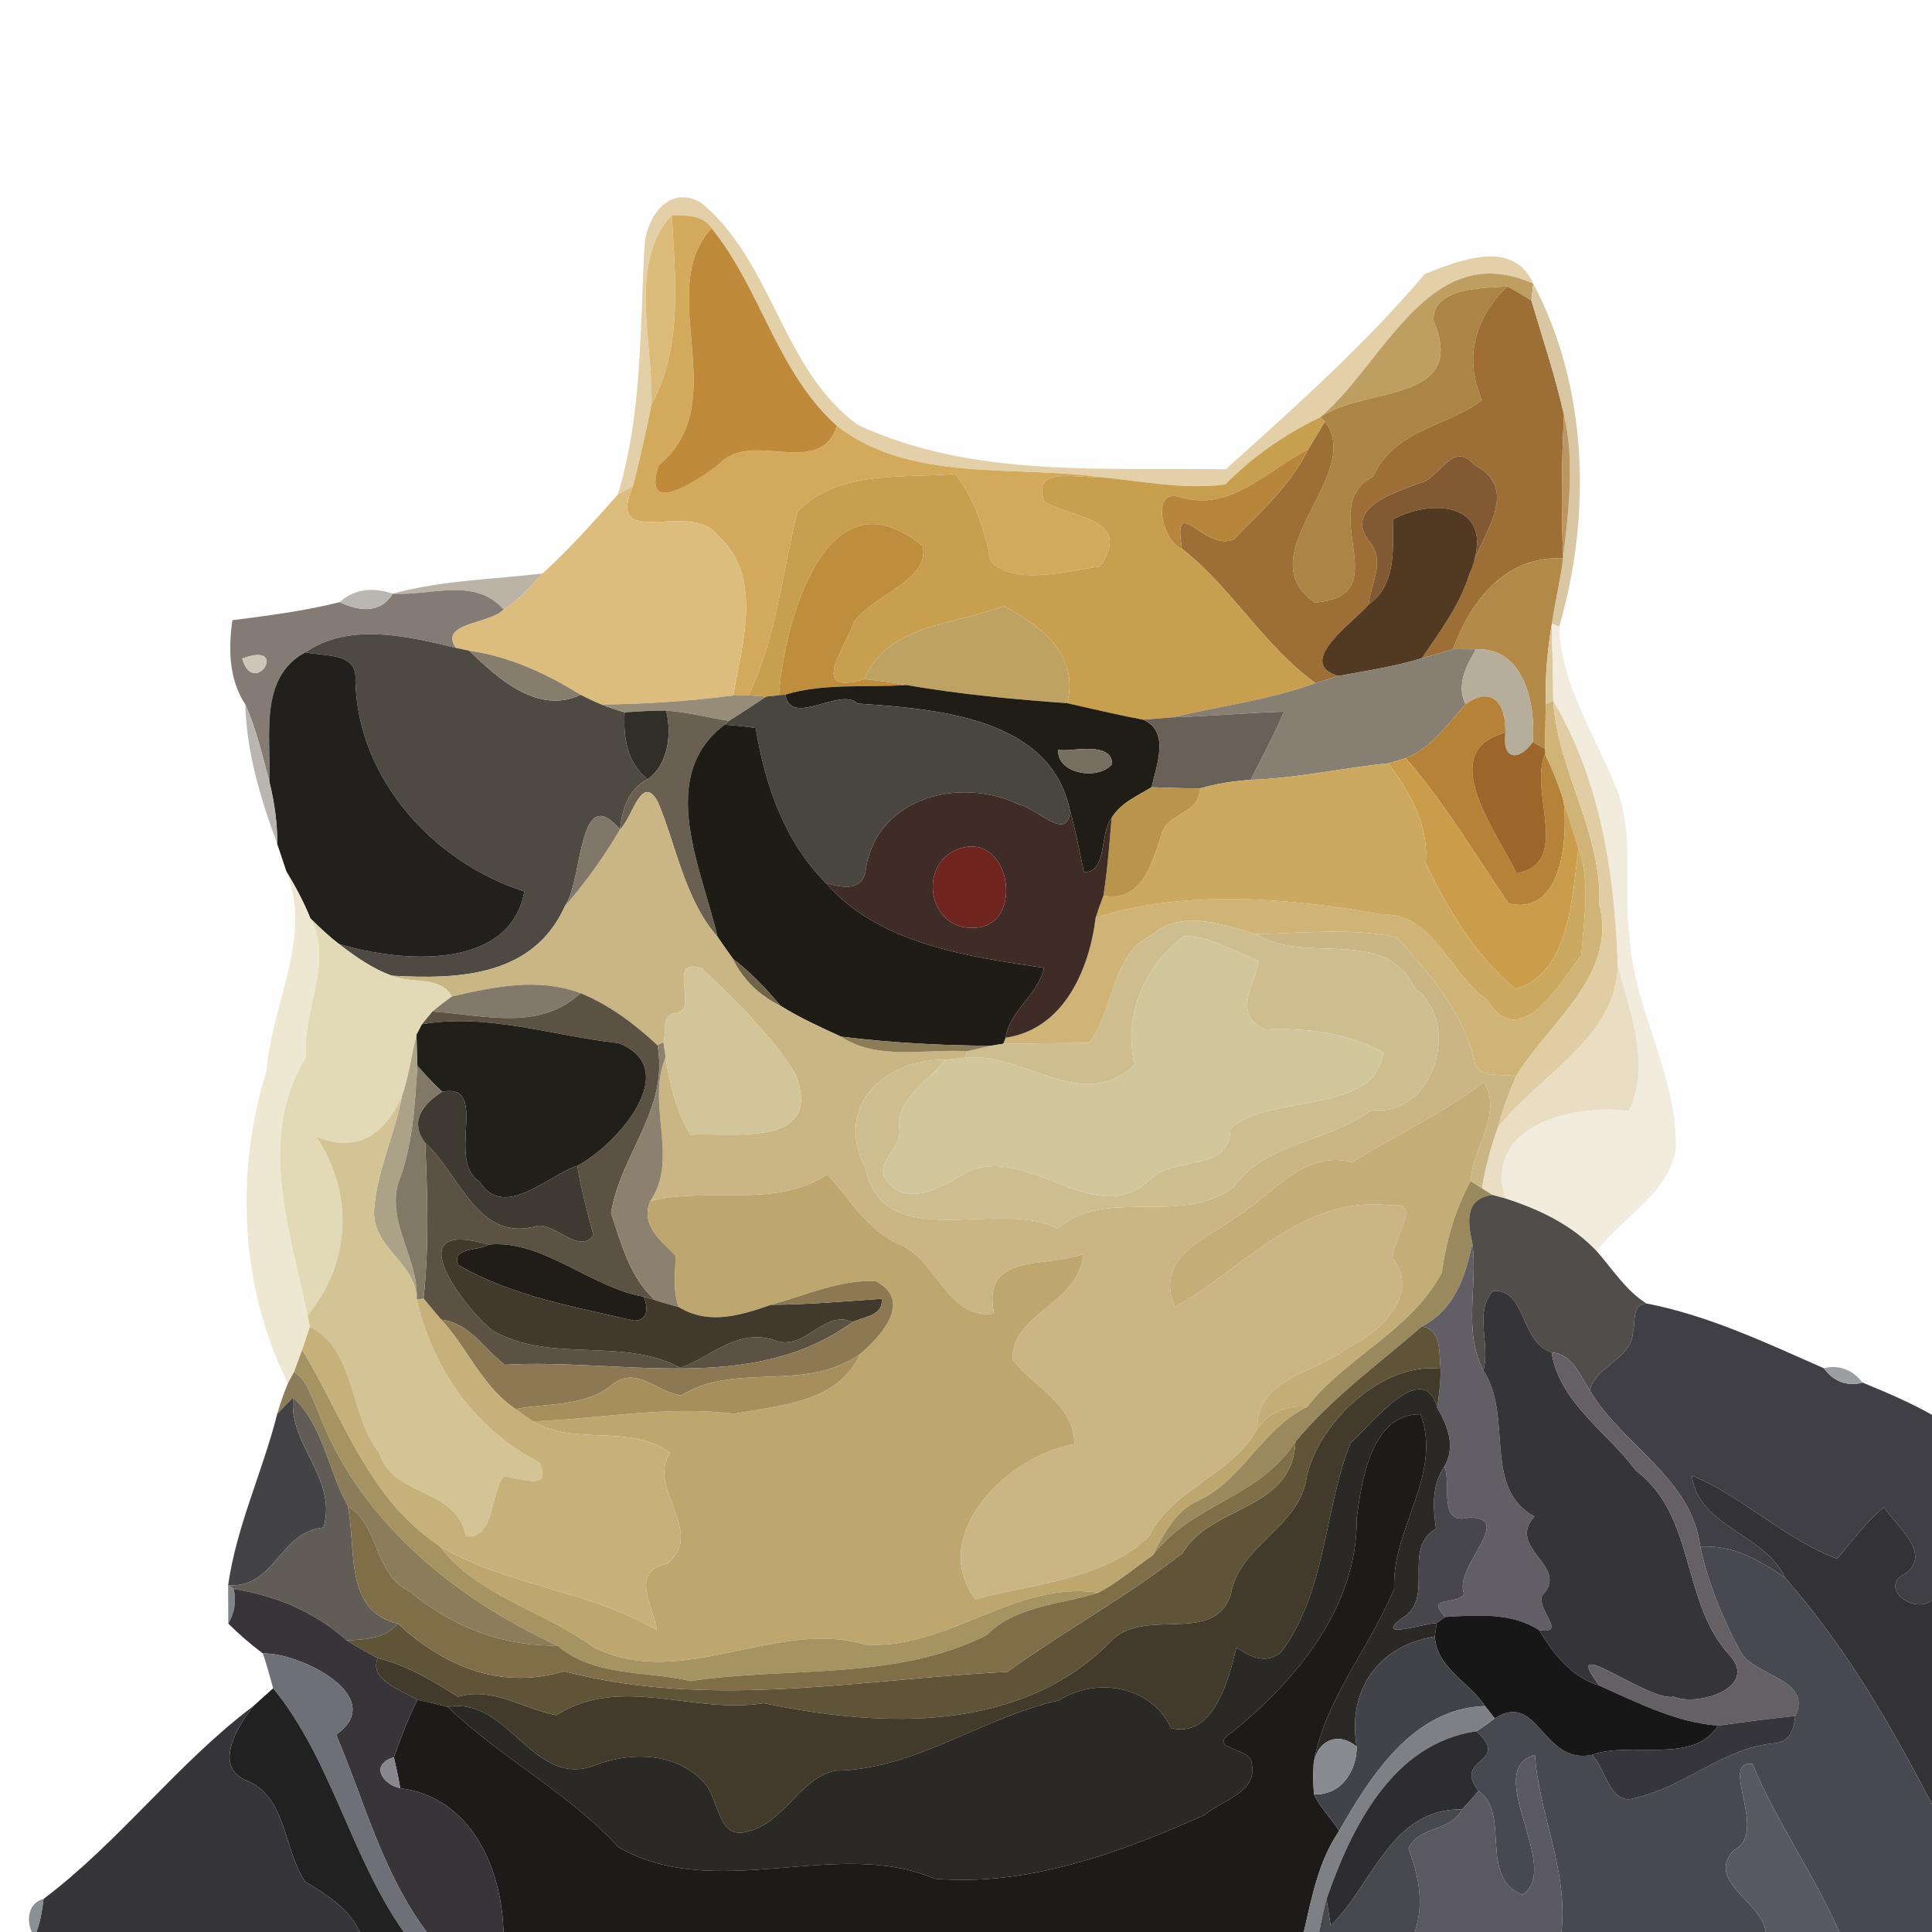 <?xml version="1.0" encoding="UTF-8" ?>
<!DOCTYPE svg PUBLIC "-//W3C//DTD SVG 1.1//EN" "http://www.w3.org/Graphics/SVG/1.1/DTD/svg11.dtd">
<svg width="250pt" height="250pt" viewBox="0 0 250 250" version="1.1" xmlns="http://www.w3.org/2000/svg">
<g id="#fefefeff">
<path fill="#fefefe" opacity="1.00" d=" M 0.00 0.00 L 250.00 0.00 L 250.00 183.08 C 247.11 181.45 244.06 180.16 241.00 178.90 C 239.82 177.33 237.95 176.52 236.02 177.06 C 228.56 173.77 221.07 170.22 213.03 168.66 C 210.36 166.97 208.67 164.23 206.62 161.91 C 209.90 157.49 215.58 154.75 216.82 148.92 C 217.19 139.13 211.35 130.66 210.85 121.01 C 210.03 114.93 211.47 108.56 209.40 102.62 C 206.69 95.52 202.01 88.93 201.76 81.10 C 205.95 66.76 205.51 50.05 198.40 36.70 C 195.83 30.81 188.78 33.72 184.38 35.44 C 176.57 44.65 167.56 52.68 158.61 60.72 C 142.73 60.46 125.81 61.88 111.02 54.99 C 101.14 47.86 100.05 33.84 90.66 26.18 C 86.45 23.92 83.81 28.09 83.43 31.41 C 82.78 42.27 83.16 53.45 79.95 63.98 C 76.84 67.52 73.68 71.03 70.21 74.21 C 63.75 74.98 57.14 75.09 50.83 76.82 C 48.07 75.91 45.77 76.28 43.94 77.92 C 39.38 79.08 34.72 79.65 30.07 80.26 C 29.54 84.00 29.62 87.93 31.74 91.15 C 31.90 97.41 33.75 103.41 35.88 109.23 C 36.27 110.42 36.68 111.61 37.08 112.80 C 40.48 121.35 35.15 129.80 34.50 138.57 C 30.38 151.58 31.07 166.75 37.26 178.99 C 36.72 180.29 36.26 181.62 35.87 182.97 C 33.99 190.43 30.60 197.48 29.52 205.13 C 29.52 206.37 29.53 208.85 29.54 210.09 C 30.94 211.48 32.43 212.78 34.02 213.96 C 34.52 215.44 34.93 216.95 35.35 218.47 C 34.49 219.23 33.63 219.99 32.78 220.77 C 22.93 228.18 15.50 238.28 5.64 245.72 C 3.70 246.20 3.37 248.38 4.11 250.00 L 0.00 250.00 L 0.00 0.00 Z" />
</g>
<g id="#e3d0a9ff">
<path fill="#e3d0a9" opacity="1.00" d=" M 83.43 31.41 C 83.81 28.09 86.45 23.92 90.66 26.18 C 100.05 33.84 101.14 47.86 111.02 54.99 C 125.81 61.88 142.73 60.46 158.61 60.72 C 167.56 52.68 176.57 44.65 184.38 35.44 C 188.78 33.72 195.83 30.81 198.40 36.70 C 184.92 30.70 179.16 47.00 170.82 54.00 C 166.25 56.20 162.11 59.07 158.55 62.69 C 153.08 63.41 147.65 62.21 142.23 61.73 C 131.11 60.17 117.81 62.50 108.29 55.10 C 100.49 48.09 98.48 37.39 92.07 29.53 C 90.95 27.78 88.78 27.88 86.94 27.83 C 81.18 34.00 84.59 44.44 84.30 52.35 C 83.60 55.87 82.82 59.38 81.92 62.86 C 81.42 63.14 80.44 63.70 79.95 63.98 C 83.16 53.45 82.78 42.27 83.43 31.41 Z" />
</g>
<g id="#dabb7aff">
<path fill="#dabb7a" opacity="1.00" d=" M 84.30 52.35 C 84.59 44.44 81.18 34.00 86.94 27.83 C 87.37 35.91 88.39 45.01 84.30 52.35 Z" />
</g>
<g id="#d3aa5bff">
<path fill="#d3aa5b" opacity="1.00" d=" M 86.94 27.83 C 88.78 27.88 90.95 27.78 92.07 29.53 C 84.55 37.79 95.10 52.01 85.25 60.21 C 82.90 67.21 90.53 62.01 93.03 60.09 C 97.21 55.46 106.03 62.07 108.29 55.10 C 117.81 62.50 131.11 60.17 142.23 61.73 C 139.05 61.89 133.57 60.33 135.09 64.82 C 138.43 67.16 146.77 66.80 142.34 73.31 C 138.42 73.79 131.62 75.89 128.23 72.70 C 127.41 68.63 126.22 64.65 123.59 61.33 C 116.64 61.93 108.47 60.75 103.17 66.25 C 101.20 74.22 100.46 82.46 96.86 89.98 C 96.37 89.99 95.38 90.00 94.89 90.00 C 96.03 83.22 98.85 74.48 92.79 69.20 C 89.42 64.67 78.20 71.41 81.92 62.86 C 82.82 59.38 83.60 55.87 84.30 52.35 C 88.39 45.01 87.37 35.91 86.94 27.83 Z" />
</g>
<g id="#bf8b3bff">
<path fill="#bf8b3b" opacity="1.00" d=" M 85.25 60.21 C 95.10 52.01 84.55 37.79 92.07 29.53 C 98.48 37.39 100.49 48.09 108.29 55.10 C 106.03 62.07 97.21 55.46 93.03 60.09 C 90.53 62.01 82.90 67.21 85.25 60.21 Z" />
</g>
<g id="#be9e61ff">
<path fill="#be9e61" opacity="1.00" d=" M 170.82 54.00 C 179.16 47.00 184.92 30.70 198.40 36.70 C 198.34 37.25 198.22 38.34 198.16 38.88 C 197.12 38.26 196.11 37.60 195.02 37.07 C 191.85 37.32 185.49 37.13 185.48 41.43 C 190.07 52.30 176.69 49.93 170.82 54.00 Z" />
</g>
<g id="#ac8445ff">
<path fill="#ac8445" opacity="1.00" d=" M 185.48 41.43 C 185.49 37.13 191.85 37.32 195.02 37.07 C 190.87 41.12 189.38 46.32 191.76 51.76 C 187.58 55.10 180.45 55.52 177.69 61.65 C 169.96 65.74 181.15 77.15 170.13 77.97 C 161.19 71.78 176.68 61.44 171.45 54.55 L 170.82 54.00 C 176.69 49.93 190.07 52.30 185.48 41.43 Z" />
</g>
<g id="#9d6e35ff">
<path fill="#9d6e35" opacity="1.00" d=" M 195.02 37.07 C 196.11 37.60 197.12 38.26 198.16 38.88 C 199.62 43.80 201.26 48.68 202.38 53.70 C 202.05 59.87 202.02 66.05 202.27 72.23 C 194.90 71.93 190.43 77.48 188.02 83.99 C 186.69 84.42 185.34 84.81 183.99 85.17 C 186.37 81.67 188.95 78.24 190.19 74.13 C 191.37 69.53 197.11 63.46 190.80 60.17 C 187.85 56.84 186.38 62.07 183.62 62.54 C 180.57 63.71 173.97 65.65 177.08 69.95 C 179.40 72.38 177.41 75.45 177.09 78.23 C 175.31 80.43 167.41 85.75 173.19 87.47 C 172.20 87.78 171.21 88.09 170.23 88.40 C 163.52 83.56 159.43 76.09 152.95 71.01 C 151.67 63.38 155.93 71.55 159.69 69.77 C 163.17 66.17 167.05 62.75 169.26 58.17 C 170.00 56.96 170.72 55.75 171.45 54.55 C 176.68 61.44 161.19 71.78 170.13 77.97 C 181.15 77.15 169.96 65.74 177.69 61.65 C 180.45 55.52 187.58 55.10 191.76 51.76 C 189.38 46.32 190.87 41.12 195.02 37.07 Z" />
</g>
<g id="#d9c6a3ff">
<path fill="#d9c6a3" opacity="1.00" d=" M 198.40 36.70 C 205.51 50.05 205.95 66.76 201.76 81.10 L 200.81 80.70 C 201.21 77.86 201.92 75.07 202.27 72.23 C 202.97 66.13 203.80 59.76 202.38 53.70 C 201.26 48.68 199.62 43.80 198.16 38.88 C 198.22 38.34 198.34 37.25 198.40 36.70 Z" />
</g>
<g id="#c89f4fff">
<path fill="#c89f4f" opacity="1.00" d=" M 158.55 62.69 C 162.11 59.07 166.25 56.20 170.82 54.00 L 171.45 54.55 C 170.72 55.75 170.00 56.96 169.26 58.17 C 163.99 60.80 159.27 66.32 152.68 64.32 C 148.77 63.10 150.46 70.14 152.95 71.01 C 159.43 76.09 163.52 83.56 170.23 88.40 C 164.25 90.57 157.91 91.35 151.75 92.82 C 150.46 92.94 149.16 93.03 147.87 93.11 C 144.59 92.51 141.34 91.71 138.09 90.99 C 139.71 84.65 134.57 80.87 129.85 78.44 C 123.52 80.88 114.85 80.74 111.84 87.88 C 104.63 90.05 109.18 84.18 110.51 80.44 C 113.03 77.02 120.47 74.94 119.38 70.64 C 106.96 60.42 101.45 80.47 100.79 89.96 C 100.38 90.00 99.56 90.09 99.15 90.14 C 98.58 90.10 97.43 90.02 96.86 89.98 C 100.46 82.46 101.20 74.22 103.17 66.25 C 108.47 60.75 116.64 61.93 123.59 61.33 C 126.22 64.65 127.41 68.63 128.23 72.70 C 131.62 75.89 138.42 73.79 142.34 73.31 C 146.77 66.80 138.43 67.16 135.09 64.82 C 133.57 60.33 139.05 61.89 142.23 61.73 C 147.65 62.21 153.08 63.41 158.55 62.69 Z" />
</g>
<g id="#bb9663ff">
<path fill="#bb9663" opacity="1.00" d=" M 202.38 53.70 C 203.80 59.76 202.97 66.13 202.27 72.23 C 202.02 66.05 202.05 59.87 202.38 53.70 Z" />
</g>
<g id="#b7863bff">
<path fill="#b7863b" opacity="1.00" d=" M 152.68 64.32 C 159.27 66.32 163.99 60.80 169.26 58.17 C 167.05 62.75 163.17 66.17 159.69 69.77 C 155.93 71.55 151.67 63.38 152.95 71.01 C 150.46 70.14 148.77 63.10 152.68 64.32 Z" />
</g>
<g id="#815a33ff">
<path fill="#815a33" opacity="1.00" d=" M 183.62 62.54 C 186.38 62.07 187.85 56.84 190.80 60.17 C 197.11 63.46 191.37 69.53 190.19 74.13 C 193.94 65.20 185.65 64.30 180.23 67.22 C 180.26 71.05 180.69 75.75 177.09 78.23 C 177.41 75.45 179.40 72.38 177.08 69.95 C 173.97 65.65 180.57 63.71 183.62 62.54 Z" />
</g>
<g id="#dcbd7eff">
<path fill="#dcbd7e" opacity="1.00" d=" M 79.95 63.98 C 80.44 63.70 81.42 63.14 81.92 62.86 C 78.20 71.41 89.42 64.67 92.79 69.20 C 98.85 74.48 96.03 83.22 94.89 90.00 C 89.22 90.72 83.52 91.13 77.81 91.16 C 76.90 90.78 76.01 90.37 75.14 89.91 C 70.72 87.18 65.91 84.94 60.73 84.21 C 60.29 84.11 59.41 83.92 58.97 83.83 C 56.75 80.52 63.42 80.77 65.17 78.85 C 67.15 77.68 68.60 75.82 70.21 74.21 C 73.68 71.03 76.84 67.52 79.95 63.98 Z" />
</g>
<g id="#523922ff">
<path fill="#523922" opacity="1.00" d=" M 180.23 67.22 C 185.65 64.30 193.94 65.20 190.19 74.13 C 188.95 78.24 186.37 81.67 183.99 85.17 C 180.47 86.27 176.80 86.80 173.19 87.47 C 167.41 85.75 175.31 80.43 177.09 78.23 C 180.69 75.75 180.26 71.05 180.23 67.22 Z" />
</g>
<g id="#bf8e3dff">
<path fill="#bf8e3d" opacity="1.00" d=" M 100.79 89.96 C 101.45 80.47 106.96 60.42 119.38 70.64 C 120.47 74.94 113.03 77.02 110.51 80.44 C 109.18 84.18 104.63 90.05 111.84 87.88 C 113.66 88.05 115.48 88.30 117.28 88.64 C 112.07 89.00 106.69 88.36 101.63 89.88 L 100.79 89.96 Z" />
</g>
<g id="#b38948ff">
<path fill="#b38948" opacity="1.00" d=" M 188.02 83.99 C 190.43 77.48 194.90 71.93 202.27 72.23 C 201.92 75.07 201.21 77.86 200.81 80.70 C 200.23 84.13 199.93 87.61 200.02 91.09 C 199.98 93.03 199.95 94.97 199.92 96.91 C 199.52 96.69 198.74 96.24 198.35 96.02 C 198.72 91.14 197.26 83.71 190.97 84.02 C 190.23 84.02 188.76 84.00 188.02 83.99 Z" />
</g>
<g id="#bbb3a5ff">
<path fill="#bbb3a5" opacity="1.00" d=" M 50.83 76.82 C 57.14 75.09 63.75 74.98 70.21 74.21 C 68.60 75.82 67.15 77.68 65.17 78.85 C 61.39 74.62 55.75 77.14 50.83 76.82 Z" />
</g>
<g id="#847c74ff">
<path fill="#847c74" opacity="1.00" d=" M 50.83 76.82 C 55.75 77.14 61.39 74.62 65.17 78.85 C 63.42 80.77 56.75 80.52 58.97 83.83 C 52.66 82.31 45.23 80.51 39.51 84.41 C 33.40 87.70 35.11 95.40 34.86 101.18 C 33.96 97.80 33.17 94.36 31.74 91.15 C 29.62 87.93 29.54 84.00 30.07 80.26 C 34.72 79.65 39.38 79.08 43.94 77.92 C 47.15 79.40 49.45 79.04 50.83 76.82 M 31.34 85.21 C 32.85 90.47 37.65 82.89 31.34 85.21 Z" />
</g>
<g id="#bab7b3ff">
<path fill="#bab7b3" opacity="1.00" d=" M 43.94 77.92 C 45.77 76.28 48.07 75.91 50.83 76.82 C 49.45 79.04 47.15 79.40 43.94 77.92 Z" />
</g>
<g id="#bda264ff">
<path fill="#bda264" opacity="1.00" d=" M 111.84 87.88 C 114.85 80.74 123.52 80.88 129.85 78.44 C 134.57 80.87 139.71 84.65 138.09 90.99 C 131.12 90.49 124.17 89.84 117.28 88.64 C 115.48 88.30 113.66 88.05 111.84 87.88 Z" />
</g>
<g id="#dcc89fff">
<path fill="#dcc89f" opacity="1.00" d=" M 200.02 91.09 C 199.93 87.61 200.23 84.13 200.81 80.70 C 200.85 84.02 200.97 87.36 200.99 90.69 L 200.02 91.09 Z" />
</g>
<g id="#f2ecdeff">
<path fill="#f2ecde" opacity="1.00" d=" M 200.81 80.70 L 201.76 81.10 C 202.01 88.93 206.69 95.52 209.40 102.62 C 211.47 108.56 210.03 114.93 210.85 121.01 C 211.35 130.66 217.19 139.13 216.82 148.92 C 215.58 154.75 209.90 157.49 206.62 161.91 C 203.43 158.51 199.18 156.49 194.80 155.08 C 191.85 145.61 203.66 142.84 210.77 143.74 C 213.75 137.58 210.78 130.90 209.33 124.76 C 208.89 112.85 207.13 101.11 200.99 90.69 C 200.97 87.36 200.85 84.02 200.81 80.70 Z" />
</g>
<g id="#4e4a43ff">
<path fill="#4e4a43" opacity="1.00" d=" M 39.51 84.41 C 45.23 80.51 52.66 82.31 58.97 83.83 C 59.41 83.92 60.29 84.11 60.73 84.21 C 64.47 87.84 69.60 92.50 75.14 89.91 C 76.01 90.37 76.90 90.78 77.81 91.16 C 78.80 91.54 79.80 91.88 80.83 92.18 C 80.63 95.44 81.15 98.76 83.82 100.83 C 81.33 102.06 80.49 104.74 80.23 107.32 C 74.77 101.00 75.49 113.74 73.12 117.21 C 69.03 126.37 59.37 126.75 50.74 126.26 C 48.20 125.37 45.98 123.78 43.86 122.15 C 51.91 124.59 65.99 125.63 67.85 115.36 C 56.06 111.59 46.21 100.71 45.99 88.00 C 46.28 84.36 41.87 84.96 39.51 84.41 Z" />
</g>
<g id="#867d6cff">
<path fill="#867d6c" opacity="1.00" d=" M 60.73 84.21 C 65.91 84.94 70.72 87.18 75.14 89.91 C 69.60 92.50 64.47 87.84 60.73 84.21 Z" />
</g>
<g id="#887f73ff">
<path fill="#887f73" opacity="1.00" d=" M 183.99 85.17 C 185.34 84.81 186.69 84.42 188.02 83.99 C 188.76 84.00 190.23 84.02 190.97 84.02 C 189.73 86.20 188.43 88.62 189.63 91.13 C 187.31 93.72 185.27 96.77 181.91 98.10 C 181.35 98.27 180.22 98.60 179.66 98.77 C 173.70 99.36 167.82 100.71 161.83 100.91 C 163.31 97.99 164.86 95.11 166.15 92.09 C 161.34 92.23 156.56 92.69 151.75 92.82 C 157.91 91.35 164.25 90.57 170.23 88.40 C 171.21 88.09 172.20 87.78 173.19 87.47 C 176.80 86.80 180.47 86.27 183.99 85.17 Z" />
</g>
<g id="#b7ad9bff">
<path fill="#b7ad9b" opacity="1.00" d=" M 190.97 84.02 C 197.26 83.71 198.72 91.14 198.35 96.02 C 196.53 98.57 194.32 98.34 194.80 94.82 C 194.86 91.20 193.25 88.60 189.63 91.13 C 188.43 88.62 189.73 86.20 190.97 84.02 Z" />
</g>
<g id="#ccc6b8ff">
<path fill="#ccc6b8" opacity="1.00" d=" M 31.34 85.21 C 37.65 82.89 32.85 90.47 31.34 85.21 Z" />
</g>
<g id="#22201dff">
<path fill="#22201d" opacity="1.00" d=" M 34.86 101.18 C 35.11 95.40 33.40 87.70 39.51 84.41 C 41.87 84.96 46.28 84.36 45.99 88.00 C 46.21 100.71 56.06 111.59 67.85 115.36 C 65.99 125.63 51.91 124.59 43.86 122.15 C 42.54 121.14 41.34 120.00 40.16 118.83 C 39.31 116.73 38.25 114.73 37.08 112.80 C 36.68 111.61 36.27 110.42 35.88 109.23 C 35.89 106.51 35.52 103.82 34.86 101.18 Z" />
</g>
<g id="#201d17ff">
<path fill="#201d17" opacity="1.00" d=" M 101.63 89.88 C 106.69 88.36 112.07 89.00 117.28 88.64 C 124.17 89.84 131.12 90.49 138.09 90.99 C 141.34 91.71 144.59 92.51 147.87 93.11 C 151.42 94.54 149.68 98.99 149.01 101.87 C 147.17 102.99 144.99 103.91 143.85 105.83 C 142.25 107.89 143.33 112.80 140.28 112.88 C 139.67 110.19 139.20 107.47 138.44 104.82 C 135.90 92.71 120.89 91.73 110.97 91.04 C 108.82 88.82 102.31 94.20 101.63 89.88 M 136.94 96.99 C 136.66 100.13 142.15 101.06 143.91 98.86 C 143.85 95.67 137.97 97.47 136.94 96.99 Z" />
</g>
<g id="#978c77ff">
<path fill="#978c77" opacity="1.00" d=" M 77.81 91.16 C 83.52 91.13 89.22 90.72 94.89 90.00 C 95.38 90.00 96.37 89.99 96.86 89.98 C 97.43 90.02 98.58 90.10 99.15 90.14 C 97.55 91.20 95.96 92.29 94.31 93.28 C 91.60 92.87 88.94 92.12 86.20 91.96 C 84.40 91.93 82.61 92.06 80.83 92.18 C 79.80 91.88 78.80 91.54 77.81 91.16 Z" />
</g>
<g id="#49453fff">
<path fill="#49453f" opacity="1.00" d=" M 99.15 90.14 C 99.56 90.09 100.38 90.00 100.79 89.96 L 101.63 89.88 C 102.31 94.20 108.82 88.82 110.97 91.04 C 120.89 91.73 135.90 92.71 138.44 104.82 C 138.26 109.17 134.14 104.52 131.90 104.13 C 124.31 100.45 113.75 103.10 112.09 112.11 C 111.85 115.37 109.25 114.99 106.83 114.23 C 101.50 108.86 98.99 101.56 97.79 94.21 C 96.45 94.01 95.11 93.86 93.76 93.78 L 94.31 93.28 C 95.96 92.29 97.55 91.20 99.15 90.14 Z" />
</g>
<g id="#b68237ff">
<path fill="#b68237" opacity="1.00" d=" M 189.63 91.13 C 193.25 88.60 194.86 91.20 194.80 94.82 C 185.56 97.16 193.79 107.80 196.24 113.01 C 203.46 111.68 197.77 102.48 199.93 97.57 C 200.88 99.56 201.75 101.60 202.34 103.73 C 202.86 108.14 202.30 118.58 195.22 116.91 C 190.86 110.59 186.98 103.91 181.91 98.10 C 185.27 96.77 187.31 93.72 189.63 91.13 Z" />
</g>
<g id="#b9b6b2ff">
<path fill="#b9b6b2" opacity="1.00" d=" M 31.74 91.15 C 33.17 94.36 33.96 97.80 34.86 101.18 C 35.52 103.82 35.89 106.51 35.88 109.23 C 33.75 103.41 31.90 97.41 31.74 91.15 Z" />
</g>
<g id="#cfb377ff">
<path fill="#cfb377" opacity="1.00" d=" M 200.02 91.09 L 200.99 90.69 C 201.53 99.70 207.31 107.70 206.95 117.02 C 209.29 126.30 200.44 132.22 196.15 139.33 C 194.31 138.77 191.04 139.80 190.78 137.14 C 189.20 130.84 184.98 125.87 180.62 121.25 C 174.64 120.04 168.56 120.76 162.53 120.86 C 158.13 119.64 152.99 117.62 149.01 120.99 C 143.71 123.63 144.23 130.69 140.92 134.94 C 138.14 134.97 132.60 135.03 129.82 135.06 L 130.13 134.28 C 137.66 133.17 140.95 125.47 141.78 118.74 C 153.10 115.09 166.67 116.14 178.64 118.31 C 185.58 118.10 187.45 125.98 192.51 129.44 C 196.61 136.28 201.85 127.32 204.63 123.53 C 204.94 118.99 205.85 114.18 204.25 109.77 C 203.60 107.76 202.96 105.75 202.34 103.73 C 201.75 101.60 200.88 99.56 199.93 97.57 L 199.92 96.91 C 199.95 94.97 199.98 93.03 200.02 91.09 Z" />
</g>
<g id="#e1cda4ff">
<path fill="#e1cda4" opacity="1.00" d=" M 200.99 90.69 C 207.13 101.11 208.89 112.85 209.33 124.76 C 209.35 134.32 198.95 139.18 193.79 145.98 C 194.39 143.70 195.19 141.48 196.15 139.33 C 200.44 132.22 209.29 126.30 206.95 117.02 C 207.31 107.70 201.53 99.70 200.99 90.69 Z" />
</g>
<g id="#312e27ff">
<path fill="#312e27" opacity="1.00" d=" M 80.83 92.18 C 82.61 92.06 84.40 91.93 86.20 91.96 C 86.97 94.95 86.45 98.92 83.82 100.83 C 81.15 98.76 80.63 95.44 80.83 92.18 Z" />
</g>
<g id="#6a6052ff">
<path fill="#6a6052" opacity="1.00" d=" M 86.20 91.96 C 88.94 92.12 91.60 92.87 94.31 93.28 L 93.76 93.78 C 84.85 100.52 90.84 112.46 92.85 121.23 C 88.57 116.32 87.58 109.60 85.13 103.77 C 83.01 99.93 81.87 105.81 80.23 107.32 C 80.49 104.74 81.33 102.06 83.82 100.83 C 86.45 98.92 86.97 94.95 86.20 91.96 Z" />
</g>
<g id="#696058ff">
<path fill="#696058" opacity="1.00" d=" M 151.75 92.82 C 156.56 92.69 161.34 92.23 166.15 92.09 C 164.86 95.11 163.31 97.99 161.83 100.91 C 159.60 101.06 157.38 101.41 155.23 102.03 C 153.16 102.01 151.08 101.93 149.01 101.87 C 149.68 98.99 151.42 94.54 147.87 93.11 C 149.16 93.03 150.46 92.94 151.75 92.82 Z" />
</g>
<g id="#1f1b15ff">
<path fill="#1f1b15" opacity="1.00" d=" M 92.85 121.23 C 90.84 112.46 84.85 100.52 93.76 93.78 C 95.11 93.86 96.45 94.01 97.79 94.21 C 98.99 101.56 101.50 108.86 106.83 114.23 C 113.77 122.19 125.21 123.77 135.09 125.24 C 134.35 128.75 130.69 130.66 130.13 134.28 L 129.82 135.06 C 129.43 135.12 128.63 135.25 128.23 135.32 C 121.73 135.29 115.26 134.94 108.82 134.14 C 106.16 132.91 103.48 131.71 100.99 130.14 C 99.13 127.92 97.14 125.82 94.84 124.07 C 94.16 123.13 93.51 122.18 92.85 121.23 Z" />
</g>
<g id="#9c652aff">
<path fill="#9c652a" opacity="1.00" d=" M 196.24 113.01 C 193.79 107.80 185.56 97.16 194.80 94.82 C 194.32 98.34 196.53 98.57 198.35 96.02 C 198.74 96.24 199.52 96.69 199.92 96.91 L 199.93 97.57 C 197.77 102.48 203.46 111.68 196.24 113.01 Z" />
</g>
<g id="#777061ff">
<path fill="#777061" opacity="1.00" d=" M 136.94 96.99 C 137.97 97.47 143.85 95.67 143.91 98.86 C 142.15 101.06 136.66 100.13 136.94 96.99 Z" />
</g>
<g id="#cb9d4bff">
<path fill="#cb9d4b" opacity="1.00" d=" M 179.66 98.77 C 180.22 98.60 181.35 98.27 181.91 98.10 C 186.98 103.91 190.86 110.59 195.22 116.91 C 202.30 118.58 202.86 108.14 202.34 103.73 C 202.96 105.75 203.60 107.76 204.25 109.77 C 203.44 115.89 203.13 126.00 196.12 127.95 C 191.13 123.97 187.25 117.55 184.48 111.66 C 184.90 106.78 182.44 102.57 179.66 98.77 Z" />
</g>
<g id="#cca961ff">
<path fill="#cca961" opacity="1.00" d=" M 161.83 100.91 C 167.82 100.71 173.70 99.36 179.66 98.77 C 182.44 102.57 184.90 106.78 184.48 111.66 C 187.25 117.55 191.13 123.97 196.12 127.95 C 203.13 126.00 203.44 115.89 204.25 109.77 C 205.85 114.18 204.94 118.99 204.63 123.53 C 201.85 127.32 196.61 136.28 192.51 129.44 C 187.45 125.98 185.58 118.10 178.64 118.31 C 166.67 116.14 153.10 115.09 141.78 118.74 C 142.08 117.79 142.42 116.84 142.78 115.91 C 147.73 116.79 149.01 111.76 150.25 108.16 C 150.79 105.06 155.33 105.48 155.23 102.03 C 157.38 101.41 159.60 101.06 161.83 100.91 Z" />
</g>
<g id="#c9b684ff">
<path fill="#c9b684" opacity="1.00" d=" M 80.23 107.32 C 81.87 105.81 83.01 99.93 85.13 103.77 C 87.58 109.60 88.57 116.32 92.85 121.23 C 93.51 122.18 94.16 123.13 94.84 124.07 C 96.12 126.76 98.32 128.85 100.99 130.14 C 103.48 131.71 106.16 132.91 108.82 134.14 C 113.57 137.27 119.72 135.70 125.15 136.03 L 124.90 136.87 C 124.25 136.94 122.94 137.07 122.28 137.14 C 114.46 137.03 107.87 143.16 111.96 151.03 C 114.26 162.55 129.04 155.03 136.86 158.95 C 143.07 153.52 152.88 158.75 159.62 153.59 C 164.02 147.59 171.88 147.92 177.45 143.62 C 185.46 144.66 189.29 132.37 183.09 127.92 C 179.21 119.66 169.07 124.96 162.53 120.86 C 168.56 120.76 174.64 120.04 180.62 121.25 C 184.98 125.87 189.20 130.84 190.78 137.14 C 191.04 139.80 194.31 138.77 196.15 139.33 C 195.19 141.48 194.39 143.70 193.79 145.98 C 192.91 148.52 192.18 151.12 191.77 153.78 C 191.41 153.55 190.67 153.09 190.30 152.85 C 190.52 148.54 194.52 144.12 192.01 140.02 C 186.71 144.08 180.63 146.86 174.99 150.39 C 168.89 148.77 164.86 154.32 160.30 157.27 C 156.18 160.37 149.32 162.43 152.02 169.14 C 160.85 164.23 168.45 154.56 180.00 155.97 C 184.33 155.33 179.99 160.50 180.22 162.84 C 183.89 167.37 178.46 172.63 174.31 174.44 C 170.41 177.63 162.41 178.36 162.72 184.84 C 159.32 191.04 151.75 192.54 148.70 198.79 C 142.73 204.48 133.78 204.89 126.21 206.96 C 119.94 198.51 130.59 188.24 139.03 186.87 C 139.01 181.61 133.66 179.43 131.01 175.90 C 130.97 169.79 139.63 168.82 140.15 162.28 C 135.51 164.10 126.92 161.94 128.64 169.98 C 122.80 170.82 121.29 163.43 116.84 161.21 C 112.40 159.47 110.08 155.33 107.07 151.97 C 100.37 156.44 91.73 153.53 84.15 155.41 C 87.90 150.01 83.58 142.81 86.13 136.81 C 86.68 140.29 87.48 143.81 89.35 146.84 C 94.54 146.49 106.61 148.70 102.98 139.08 C 99.86 133.95 95.07 129.36 90.74 125.24 C 85.97 123.91 90.86 131.01 87.14 131.17 C 85.54 131.51 86.29 133.69 85.84 134.84 L 85.08 135.26 C 82.14 132.51 78.88 130.06 75.13 128.52 C 69.67 126.47 63.92 127.68 58.47 128.95 C 56.97 126.21 53.27 127.37 50.74 126.26 C 59.37 126.75 69.03 126.37 73.12 117.21 C 75.80 114.16 78.17 110.82 80.23 107.32 Z" />
</g>
<g id="#b8944dff">
<path fill="#b8944d" opacity="1.00" d=" M 143.85 105.83 C 144.99 103.91 147.17 102.99 149.01 101.87 C 151.08 101.93 153.16 102.01 155.23 102.03 C 155.33 105.48 150.79 105.06 150.25 108.16 C 149.01 111.76 147.73 116.79 142.78 115.91 C 143.31 112.57 143.55 109.19 143.85 105.83 Z" />
</g>
<g id="#3f2c26ff">
<path fill="#3f2c26" opacity="1.00" d=" M 112.09 112.11 C 113.75 103.10 124.31 100.45 131.90 104.13 C 134.14 104.52 138.26 109.17 138.44 104.82 C 139.20 107.47 139.67 110.19 140.28 112.88 C 143.33 112.80 142.25 107.89 143.85 105.83 C 143.55 109.19 143.31 112.57 142.78 115.91 C 142.42 116.84 142.08 117.79 141.78 118.74 C 140.95 125.47 137.66 133.17 130.13 134.28 C 130.69 130.66 134.35 128.75 135.09 125.24 C 125.21 123.77 113.77 122.19 106.83 114.23 C 109.25 114.99 111.85 115.37 112.09 112.11 M 123.29 110.17 C 118.75 112.77 120.51 120.37 126.00 120.05 C 132.96 120.02 130.71 106.48 123.29 110.17 Z" />
</g>
<g id="#807669ff">
<path fill="#807669" opacity="1.00" d=" M 73.12 117.21 C 75.49 113.74 74.77 101.00 80.23 107.32 C 78.17 110.82 75.80 114.16 73.12 117.21 Z" />
</g>
<g id="#702420ff">
<path fill="#702420" opacity="1.00" d=" M 123.29 110.17 C 130.71 106.48 132.96 120.02 126.00 120.05 C 120.51 120.37 118.75 112.77 123.29 110.17 Z" />
</g>
<g id="#eee7d1ff">
<path fill="#eee7d1" opacity="1.00" d=" M 37.08 112.80 C 38.25 114.73 39.31 116.73 40.16 118.83 C 43.25 124.52 39.06 130.80 39.61 136.80 C 33.16 147.04 37.57 159.36 39.80 170.23 C 39.88 170.58 40.04 171.30 40.11 171.66 C 39.77 172.66 39.43 173.67 39.10 174.68 C 38.75 175.63 38.40 176.58 38.05 177.53 C 37.85 177.90 37.46 178.63 37.26 178.99 C 31.07 166.75 30.38 151.58 34.50 138.57 C 35.15 129.80 40.48 121.35 37.08 112.80 Z" />
</g>
<g id="#e2dab7ff">
<path fill="#e2dab7" opacity="1.00" d=" M 40.16 118.83 C 41.34 120.00 42.54 121.14 43.86 122.15 C 45.98 123.78 48.20 125.37 50.74 126.26 C 53.27 127.37 56.97 126.21 58.47 128.95 C 57.61 129.57 56.77 130.21 55.96 130.89 C 55.62 131.30 54.94 132.12 54.60 132.54 C 54.42 132.88 54.07 133.55 53.90 133.89 C 53.24 136.52 52.91 139.27 52.01 141.85 C 49.81 146.76 46.23 149.33 40.88 147.06 C 45.75 154.16 45.51 163.25 39.80 170.23 C 37.57 159.36 33.16 147.04 39.61 136.80 C 39.06 130.80 43.25 124.52 40.16 118.83 Z" />
</g>
<g id="#cebe8fff">
<path fill="#cebe8f" opacity="1.00" d=" M 149.01 120.99 C 152.99 117.62 158.13 119.64 162.53 120.86 C 169.07 124.96 179.21 119.66 183.09 127.92 C 189.29 132.37 185.46 144.66 177.45 143.62 C 171.88 147.92 164.02 147.59 159.62 153.59 C 152.88 158.75 143.07 153.52 136.86 158.95 C 129.04 155.03 114.26 162.55 111.96 151.03 C 107.87 143.16 114.46 137.03 122.28 137.14 C 120.19 139.94 116.14 141.92 116.33 145.91 C 117.00 148.68 112.64 150.46 114.92 153.02 C 117.35 155.99 121.51 153.82 124.21 152.23 C 132.23 146.95 141.44 159.54 148.73 152.72 C 151.76 149.42 159.15 151.90 159.21 146.10 C 163.75 141.49 178.00 144.40 178.98 136.19 C 174.32 133.56 168.81 132.98 163.74 133.21 C 159.35 131.21 162.33 127.56 162.89 124.33 C 159.75 123.15 156.66 121.16 153.25 121.13 C 148.06 124.89 145.29 131.55 146.83 137.80 C 139.99 144.20 132.26 135.99 124.90 136.87 L 125.15 136.03 C 126.17 135.79 127.20 135.56 128.23 135.32 C 128.63 135.25 129.43 135.12 129.82 135.06 C 132.60 135.03 138.14 134.97 140.92 134.94 C 144.23 130.69 143.71 123.63 149.01 120.99 Z" />
</g>
<g id="#d2c69dff">
<path fill="#d2c69d" opacity="1.00" d=" M 153.25 121.13 C 156.66 121.16 159.75 123.15 162.89 124.33 C 162.33 127.56 159.35 131.21 163.74 133.21 C 168.81 132.98 174.32 133.56 178.98 136.19 C 178.00 144.40 163.75 141.49 159.21 146.10 C 159.15 151.90 151.76 149.42 148.73 152.72 C 141.44 159.54 132.23 146.95 124.21 152.23 C 121.51 153.82 117.35 155.99 114.92 153.02 C 112.64 150.46 117.00 148.68 116.33 145.91 C 116.14 141.92 120.19 139.94 122.28 137.14 C 122.94 137.07 124.25 136.94 124.90 136.87 C 132.26 135.99 139.99 144.20 146.83 137.80 C 145.29 131.55 148.06 124.89 153.25 121.13 Z" />
</g>
<g id="#6f6348ff">
<path fill="#6f6348" opacity="1.00" d=" M 94.84 124.07 C 97.14 125.82 99.13 127.92 100.99 130.14 C 98.32 128.85 96.12 126.76 94.84 124.07 Z" />
</g>
<g id="#d3c59aff">
<path fill="#d3c59a" opacity="1.00" d=" M 87.14 131.17 C 90.86 131.01 85.97 123.91 90.74 125.24 C 95.07 129.36 99.86 133.95 102.98 139.08 C 106.61 148.70 94.54 146.49 89.35 146.84 C 87.48 143.81 86.68 140.29 86.13 136.81 C 86.06 136.32 85.91 135.34 85.84 134.84 C 86.29 133.69 85.54 131.51 87.14 131.17 Z" />
</g>
<g id="#e9ddc3ff">
<path fill="#e9ddc3" opacity="1.00" d=" M 209.33 124.76 C 210.78 130.90 213.75 137.58 210.77 143.74 C 203.66 142.84 191.85 145.61 194.80 155.08 C 194.38 154.96 193.53 154.73 193.11 154.62 C 192.77 154.41 192.11 153.99 191.77 153.78 C 192.18 151.12 192.91 148.52 193.79 145.98 C 198.95 139.18 209.35 134.32 209.33 124.76 Z" />
</g>
<g id="#82796bff">
<path fill="#82796b" opacity="1.00" d=" M 58.47 128.95 C 63.92 127.68 69.67 126.47 75.13 128.52 C 69.76 133.46 62.83 131.36 55.96 130.89 C 56.77 130.21 57.61 129.57 58.47 128.95 Z" />
</g>
<g id="#5b5244ff">
<path fill="#5b5244" opacity="1.00" d=" M 55.96 130.89 C 62.83 131.36 69.76 133.46 75.13 128.52 C 78.88 130.06 82.14 132.51 85.08 135.26 C 86.61 143.47 80.25 149.43 79.07 156.98 C 80.42 160.96 81.50 165.37 84.79 168.25 C 84.41 168.14 83.64 167.90 83.26 167.79 C 76.36 166.57 70.18 160.36 63.23 161.05 C 50.97 157.49 60.36 169.56 63.74 172.16 C 71.20 176.49 80.47 172.94 88.04 176.99 C 92.23 175.51 95.53 171.62 100.69 173.58 C 104.36 174.52 106.72 169.43 110.32 171.07 C 97.26 180.60 80.13 175.72 65.30 176.60 C 62.66 174.52 60.70 171.16 57.09 170.76 C 56.32 169.86 55.56 168.95 54.81 168.04 C 55.53 161.30 55.31 154.62 55.03 147.89 C 59.59 152.05 61.84 160.93 69.61 158.60 C 72.07 158.45 75.02 162.31 76.79 159.84 C 76.00 156.87 75.20 153.88 74.70 150.85 C 79.78 148.18 88.53 138.34 80.04 134.98 C 71.65 134.08 63.10 131.06 54.60 132.54 C 54.94 132.12 55.62 131.30 55.96 130.89 Z" />
</g>
<g id="#211f1aff">
<path fill="#211f1a" opacity="1.00" d=" M 54.60 132.54 C 63.10 131.06 71.65 134.08 80.04 134.98 C 88.53 138.34 79.78 148.18 74.70 150.85 C 70.81 152.15 65.20 157.91 62.07 152.91 C 57.62 150.18 63.46 140.11 57.22 141.27 C 56.09 140.21 55.03 139.08 54.01 137.92 C 53.95 136.57 53.92 135.23 53.90 133.89 C 54.07 133.55 54.42 132.88 54.60 132.54 Z" />
</g>
<g id="#aca288ff">
<path fill="#aca288" opacity="1.00" d=" M 52.01 141.85 C 52.91 139.27 53.24 136.52 53.90 133.89 C 53.92 135.23 53.95 136.57 54.01 137.92 C 53.69 143.04 53.41 148.27 51.53 153.10 C 50.05 158.31 54.23 162.96 53.92 168.17 C 53.83 163.33 48.22 161.52 48.40 156.69 C 48.71 151.62 51.08 146.83 52.01 141.85 Z" />
</g>
<g id="#8c7b57ff">
<path fill="#8c7b57" opacity="1.00" d=" M 108.82 134.14 C 115.26 134.94 121.73 135.29 128.23 135.32 C 127.20 135.56 126.17 135.79 125.15 136.03 C 119.72 135.70 113.57 137.27 108.82 134.14 Z" />
</g>
<g id="#8b816eff">
<path fill="#8b816e" opacity="1.00" d=" M 85.08 135.26 L 85.84 134.84 C 85.91 135.34 86.06 136.32 86.13 136.81 C 83.58 142.81 87.90 150.01 84.15 155.41 C 82.84 158.52 85.51 160.51 87.41 162.47 C 87.45 164.70 87.00 166.99 87.85 169.14 C 86.82 168.87 85.80 168.57 84.79 168.25 C 81.50 165.37 80.42 160.96 79.07 156.98 C 80.25 149.43 86.61 143.47 85.08 135.26 Z" />
</g>
<g id="#827866ff">
<path fill="#827866" opacity="1.00" d=" M 54.01 137.92 C 55.03 139.08 56.09 140.21 57.22 141.27 C 54.75 142.85 52.91 145.11 55.03 147.89 C 55.31 154.62 55.53 161.30 54.81 168.04 L 53.92 168.17 C 54.23 162.96 50.05 158.31 51.53 153.10 C 53.41 148.27 53.69 143.04 54.01 137.92 Z" />
</g>
<g id="#c4ae78ff">
<path fill="#c4ae78" opacity="1.00" d=" M 174.99 150.39 C 180.63 146.86 186.71 144.08 192.01 140.02 C 194.52 144.12 190.52 148.54 190.30 152.85 C 188.28 156.51 187.15 160.55 186.57 164.68 C 182.62 172.18 174.27 175.51 169.15 182.05 C 166.52 181.76 164.28 182.72 162.72 184.84 C 162.41 178.36 170.41 177.63 174.31 174.44 C 178.46 172.63 183.89 167.37 180.22 162.84 C 179.99 160.50 184.33 155.33 180.00 155.97 C 168.45 154.56 160.85 164.23 152.02 169.14 C 149.32 162.43 156.18 160.37 160.30 157.27 C 164.86 154.32 168.89 148.77 174.99 150.39 Z" />
</g>
<g id="#3e3a31ff">
<path fill="#3e3a31" opacity="1.00" d=" M 57.22 141.27 C 63.46 140.11 57.62 150.18 62.07 152.91 C 65.20 157.91 70.81 152.15 74.70 150.85 C 75.20 153.88 76.00 156.87 76.79 159.84 C 75.02 162.31 72.07 158.45 69.61 158.60 C 61.84 160.93 59.59 152.05 55.03 147.89 C 52.91 145.11 54.75 142.85 57.22 141.27 Z" />
</g>
<g id="#d3c395ff">
<path fill="#d3c395" opacity="1.00" d=" M 40.88 147.06 C 46.23 149.33 49.81 146.76 52.01 141.85 C 51.08 146.83 48.71 151.62 48.40 156.69 C 48.22 161.52 53.83 163.33 53.92 168.17 C 56.05 177.25 61.46 184.92 69.80 189.25 C 71.46 193.16 67.39 191.12 65.16 191.07 C 63.37 193.36 64.04 199.18 60.33 198.80 C 58.87 192.23 50.87 193.90 49.05 187.95 C 45.15 183.04 46.07 174.67 40.11 171.66 C 40.04 171.30 39.88 170.58 39.80 170.23 C 45.51 163.25 45.75 154.16 40.88 147.06 Z" />
</g>
<g id="#bea76fff">
<path fill="#bea76f" opacity="1.00" d=" M 84.15 155.41 C 91.73 153.53 100.37 156.44 107.07 151.97 C 110.08 155.33 112.40 159.47 116.84 161.21 C 121.29 163.43 122.80 170.82 128.64 169.98 C 126.92 161.94 135.51 164.10 140.15 162.28 C 139.63 168.82 130.97 169.79 131.01 175.90 C 133.66 179.43 139.01 181.61 139.03 186.87 C 130.59 188.24 119.94 198.51 126.21 206.96 C 133.78 204.89 142.73 204.48 148.70 198.79 C 151.75 192.54 159.32 191.04 162.72 184.84 C 164.28 182.72 166.52 181.76 169.15 182.05 C 163.26 184.91 160.90 191.41 155.12 194.16 C 152.05 195.46 150.62 198.54 149.14 201.28 C 146.81 202.88 144.66 204.79 142.13 206.09 C 131.40 204.47 122.83 213.43 112.01 212.83 C 100.49 209.35 88.31 218.88 76.78 213.15 C 70.37 208.43 61.77 206.53 56.81 200.01 C 65.68 205.28 76.07 205.69 85.01 210.95 C 84.46 207.73 81.48 203.34 86.33 202.33 C 91.43 198.35 83.62 192.57 86.70 188.01 C 81.64 184.17 74.25 187.17 68.99 183.93 C 77.69 183.59 86.28 181.86 95.01 182.94 C 100.96 181.83 108.44 181.52 111.28 175.22 C 114.07 172.88 118.15 168.28 113.32 165.79 C 109.01 165.50 104.15 167.63 99.78 168.84 C 95.81 170.23 91.66 171.50 87.85 169.14 C 87.00 166.99 87.45 164.70 87.41 162.47 C 85.51 160.51 82.84 158.52 84.15 155.41 Z" />
</g>
<g id="#9a895dff">
<path fill="#9a895d" opacity="1.00" d=" M 186.57 164.68 C 187.15 160.55 188.28 156.51 190.30 152.85 C 190.67 153.09 191.41 153.55 191.77 153.78 C 192.11 153.99 192.77 154.41 193.11 154.62 C 189.50 155.13 189.91 158.12 190.52 160.89 C 189.62 165.27 188.19 169.50 183.98 171.65 C 178.42 176.47 172.34 180.87 167.63 186.55 C 162.97 193.87 154.22 194.55 149.14 201.28 C 150.62 198.54 152.05 195.46 155.12 194.16 C 160.90 191.41 163.26 184.91 169.15 182.05 C 174.27 175.51 182.62 172.18 186.57 164.68 Z" />
</g>
<g id="#514d4bff">
<path fill="#514d4b" opacity="1.00" d=" M 190.52 160.89 C 189.91 158.12 189.50 155.13 193.11 154.62 C 193.53 154.73 194.38 154.96 194.80 155.08 C 199.18 156.49 203.43 158.51 206.62 161.91 C 208.67 164.23 210.36 166.97 213.03 168.66 C 211.06 168.87 211.71 171.00 211.29 172.36 C 211.16 175.93 206.56 176.58 205.72 179.92 C 204.40 177.94 203.54 175.24 200.78 175.01 C 196.65 173.61 197.51 166.77 193.22 167.05 C 190.66 169.72 192.92 174.00 191.94 177.33 C 189.26 172.18 191.26 166.36 190.52 160.89 Z" />
</g>
<g id="#201d18ff">
<path fill="#201d18" opacity="1.00" d=" M 63.23 161.05 C 70.18 160.36 76.36 166.57 83.26 167.79 C 83.93 169.12 83.90 170.99 81.95 170.88 C 74.25 169.07 66.26 167.73 59.32 163.70 C 58.28 161.38 61.92 161.91 63.23 161.05 Z" />
</g>
<g id="#40392cff">
<path fill="#40392c" opacity="1.00" d=" M 63.74 172.16 C 60.36 169.56 50.97 157.49 63.23 161.05 C 61.92 161.91 58.28 161.38 59.32 163.70 C 66.26 167.73 74.25 169.07 81.95 170.88 C 83.90 170.99 83.93 169.12 83.26 167.79 C 83.64 167.90 84.41 168.14 84.79 168.25 C 85.80 168.57 86.82 168.87 87.85 169.14 C 91.66 171.50 95.81 170.23 99.78 168.84 C 104.56 168.82 109.33 168.39 114.09 168.06 C 114.31 170.29 111.82 170.35 110.32 171.07 C 106.72 169.43 104.36 174.52 100.69 173.58 C 95.53 171.62 92.23 175.51 88.04 176.99 C 80.47 172.94 71.20 176.49 63.74 172.16 Z" />
</g>
<g id="#615f65ff">
<path fill="#615f65" opacity="1.00" d=" M 183.98 171.65 C 188.19 169.50 189.62 165.27 190.52 160.89 C 191.26 166.36 189.26 172.18 191.94 177.33 C 195.85 183.14 191.78 192.59 198.55 196.22 C 194.86 200.44 203.19 202.58 199.60 206.42 C 198.65 208.09 202.96 211.56 199.15 210.93 C 195.54 208.61 191.11 209.00 187.01 209.23 C 184.28 206.32 188.87 207.79 189.43 206.20 C 188.08 202.68 196.13 196.40 190.12 196.37 C 185.98 197.47 187.85 192.02 186.91 189.76 C 188.39 187.14 187.33 184.55 185.98 182.17 C 186.20 180.49 186.44 178.81 186.41 177.12 C 186.19 175.12 186.59 172.00 183.98 171.65 Z" />
</g>
<g id="#8c7954ff">
<path fill="#8c7954" opacity="1.00" d=" M 99.78 168.84 C 104.15 167.63 109.01 165.50 113.32 165.79 C 118.15 168.28 114.07 172.88 111.28 175.22 C 104.12 180.29 95.16 176.16 88.16 180.57 C 85.03 180.19 82.24 176.60 79.18 179.21 C 75.63 182.06 70.96 181.53 66.73 182.33 C 62.42 179.49 60.51 174.45 57.09 170.76 C 60.70 171.16 62.66 174.52 65.30 176.60 C 80.13 175.72 97.26 180.60 110.32 171.07 C 111.82 170.35 114.31 170.29 114.09 168.06 C 109.33 168.39 104.56 168.82 99.78 168.84 Z" />
</g>
<g id="#353439ff">
<path fill="#353439" opacity="1.00" d=" M 193.22 167.05 C 197.51 166.77 196.65 173.61 200.78 175.01 C 201.79 181.49 208.01 185.34 211.71 190.31 C 219.52 196.25 217.45 207.23 223.82 214.20 C 227.60 218.35 219.72 220.88 216.55 219.55 C 213.35 220.28 201.53 210.92 206.96 218.13 C 203.36 217.02 201.01 214.03 199.15 210.93 C 202.96 211.56 198.65 208.09 199.60 206.42 C 203.19 202.58 194.86 200.44 198.55 196.22 C 191.78 192.59 195.85 183.14 191.94 177.33 C 192.92 174.00 190.66 169.72 193.22 167.05 Z" />
</g>
<g id="#c7b17bff">
<path fill="#c7b17b" opacity="1.00" d=" M 53.92 168.17 L 54.81 168.04 C 55.56 168.95 56.32 169.86 57.09 170.76 C 60.51 174.45 62.42 179.49 66.73 182.33 C 67.47 182.88 68.23 183.41 68.99 183.93 C 74.25 187.17 81.64 184.17 86.70 188.01 C 83.62 192.57 91.43 198.35 86.33 202.33 C 81.48 203.34 84.46 207.73 85.01 210.95 C 76.07 205.69 65.68 205.28 56.81 200.01 C 47.66 193.96 44.44 183.44 39.10 174.68 C 39.43 173.67 39.77 172.66 40.11 171.66 C 46.07 174.67 45.15 183.04 49.05 187.95 C 50.87 193.90 58.87 192.23 60.33 198.80 C 64.04 199.18 63.37 193.36 65.16 191.07 C 67.39 191.12 71.46 193.16 69.80 189.25 C 61.46 184.92 56.05 177.25 53.92 168.17 Z" />
</g>
<g id="#403f45ff">
<path fill="#403f45" opacity="1.00" d=" M 211.29 172.36 C 211.71 171.00 211.06 168.87 213.03 168.66 C 221.07 170.22 228.56 173.77 236.02 177.06 C 237.15 178.69 239.05 179.49 241.00 178.90 C 244.06 180.16 247.11 181.45 250.00 183.08 L 250.00 207.06 C 247.55 209.02 242.95 205.27 246.61 203.59 C 250.04 200.99 245.32 197.41 243.79 195.03 C 241.46 196.95 239.66 199.41 237.73 201.71 C 230.85 199.11 225.58 193.69 218.90 190.91 C 219.80 197.66 228.31 198.37 230.99 204.17 C 227.68 201.87 224.18 199.86 220.01 200.14 C 218.92 191.26 209.99 187.08 205.72 179.92 C 206.56 176.58 211.16 175.93 211.29 172.36 Z" />
</g>
<g id="#605438ff">
<path fill="#605438" opacity="1.00" d=" M 167.63 186.55 C 172.34 180.87 178.42 176.47 183.98 171.65 C 186.59 172.00 186.19 175.12 186.41 177.12 C 179.06 176.20 170.78 183.81 169.10 191.02 C 168.23 197.72 160.46 199.74 159.26 206.31 C 157.18 212.85 148.43 208.06 144.05 212.09 C 132.26 224.35 114.22 223.61 98.84 220.39 C 89.73 221.90 80.41 216.62 71.98 221.95 C 67.69 221.14 63.82 218.23 59.26 219.56 C 55.99 217.49 52.69 215.50 48.88 214.57 C 47.52 213.83 46.16 213.09 44.85 212.26 C 47.22 212.16 49.82 212.08 51.45 210.09 C 57.56 215.62 64.62 218.71 73.00 216.26 C 92.00 221.25 111.42 217.27 130.34 216.34 C 137.75 211.02 145.81 206.61 153.00 200.99 C 156.78 194.63 167.22 195.60 167.63 186.55 Z" />
</g>
<g id="#a69362ff">
<path fill="#a69362" opacity="1.00" d=" M 39.10 174.68 C 44.44 183.44 47.66 193.96 56.81 200.01 C 61.77 206.53 70.37 208.43 76.78 213.15 C 88.31 218.88 100.49 209.35 112.01 212.83 C 122.83 213.43 131.40 204.47 142.13 206.09 C 137.19 207.68 131.55 207.69 127.65 211.59 C 115.85 217.54 101.90 215.62 89.37 217.53 C 83.53 216.15 76.98 217.05 72.11 212.93 C 58.57 206.69 46.16 196.50 40.98 182.14 C 40.15 180.51 39.71 178.55 38.05 177.53 C 38.40 176.58 38.75 175.63 39.10 174.68 Z" />
</g>
<g id="#a78f5dff">
<path fill="#a78f5d" opacity="1.00" d=" M 88.16 180.57 C 95.16 176.16 104.12 180.29 111.28 175.22 C 108.44 181.52 100.96 181.83 95.01 182.94 C 86.28 181.86 77.69 183.59 68.99 183.93 C 68.23 183.41 67.47 182.88 66.73 182.33 C 70.96 181.53 75.63 182.06 79.18 179.21 C 82.24 176.60 85.03 180.19 88.16 180.57 Z" />
</g>
<g id="#655f66ff">
<path fill="#655f66" opacity="1.00" d=" M 200.78 175.01 C 203.54 175.24 204.40 177.94 205.72 179.92 C 209.99 187.08 218.92 191.26 220.01 200.14 C 221.07 204.92 222.93 209.50 225.26 213.80 C 227.14 216.93 234.60 217.32 232.30 222.05 C 228.96 222.39 225.62 222.83 222.30 223.30 C 216.82 222.87 211.91 220.31 206.96 218.13 C 201.53 210.92 213.35 220.28 216.55 219.55 C 219.72 220.88 227.60 218.35 223.82 214.20 C 217.45 207.23 219.52 196.25 211.71 190.31 C 208.01 185.34 201.79 181.49 200.78 175.01 Z" />
</g>
<g id="#423b2bff">
<path fill="#423b2b" opacity="1.00" d=" M 169.10 191.02 C 170.78 183.81 179.06 176.20 186.41 177.12 C 186.44 178.81 186.20 180.49 185.98 182.17 C 184.22 175.57 177.38 184.36 174.75 186.75 C 171.30 195.44 171.64 205.92 165.78 213.78 C 163.84 215.43 161.80 214.40 159.99 213.19 C 159.08 217.04 157.07 225.02 151.53 223.61 C 149.04 218.18 141.92 216.91 137.03 220.03 C 127.06 222.24 118.46 228.99 108.03 229.13 C 103.42 230.19 101.52 235.79 96.90 236.95 C 92.85 238.29 93.13 232.96 91.21 230.77 C 87.74 226.85 81.98 226.61 77.32 228.30 C 68.97 231.83 65.99 219.43 57.94 220.88 C 56.64 220.54 55.33 220.23 54.02 219.95 C 52.08 218.75 47.67 217.41 48.88 214.57 C 52.69 215.50 55.99 217.49 59.26 219.56 C 63.82 218.23 67.69 221.14 71.98 221.95 C 80.41 216.62 89.73 221.90 98.84 220.39 C 114.22 223.61 132.26 224.35 144.05 212.09 C 148.43 208.06 157.18 212.85 159.26 206.31 C 160.46 199.74 168.23 197.72 169.10 191.02 Z" />
</g>
<g id="#9b9fa1ff">
<path fill="#9b9fa1" opacity="1.00" d=" M 236.02 177.06 C 237.95 176.52 239.82 177.33 241.00 178.90 C 239.05 179.49 237.15 178.69 236.02 177.06 Z" />
</g>
<g id="#8c7d5aff">
<path fill="#8c7d5a" opacity="1.00" d=" M 38.05 177.53 C 39.71 178.55 40.15 180.51 40.98 182.14 C 46.16 196.50 58.57 206.69 72.11 212.93 C 64.99 213.03 58.52 210.52 53.06 205.95 C 48.35 203.77 49.20 197.49 44.99 194.84 C 42.44 190.25 41.88 184.59 37.95 180.83 C 37.24 181.52 36.54 182.24 35.87 182.97 C 36.26 181.62 36.72 180.29 37.26 178.99 C 37.46 178.63 37.85 177.90 38.05 177.53 Z" />
</g>
<g id="#2b2926ff">
<path fill="#2b2926" opacity="1.00" d=" M 174.75 186.75 C 177.38 184.36 184.22 175.57 185.98 182.17 C 187.33 184.55 188.39 187.14 186.91 189.76 C 185.24 192.20 185.43 195.02 185.82 197.80 C 181.30 200.52 185.83 206.76 181.42 209.39 C 177.68 212.27 184.10 210.08 185.91 210.02 C 185.84 210.46 185.72 211.33 185.66 211.77 C 178.17 212.98 174.32 218.90 175.56 226.03 C 173.19 223.98 170.45 225.22 169.99 228.16 C 171.35 219.97 177.32 213.17 180.40 205.56 C 180.14 197.64 186.67 190.87 183.83 183.01 C 177.42 182.91 176.19 191.66 175.56 196.41 C 175.71 207.86 167.79 217.39 159.38 224.18 C 155.94 226.41 161.97 226.07 161.96 228.18 C 162.84 231.90 158.07 232.96 155.89 234.85 C 145.05 239.72 132.83 244.17 120.91 243.10 C 108.34 237.67 92.70 246.29 80.02 239.02 C 73.57 231.96 64.86 227.53 57.94 220.88 C 65.99 219.43 68.97 231.83 77.32 228.30 C 81.98 226.61 87.74 226.85 91.21 230.77 C 93.13 232.96 92.85 238.29 96.90 236.95 C 101.52 235.79 103.42 230.19 108.03 229.13 C 118.46 228.99 127.06 222.24 137.03 220.03 C 141.92 216.91 149.04 218.18 151.53 223.61 C 157.07 225.02 159.08 217.04 159.99 213.19 C 161.80 214.40 163.84 215.43 165.78 213.78 C 171.64 205.92 171.30 195.44 174.75 186.75 Z" />
</g>
<g id="#434244ff">
<path fill="#434244" opacity="1.00" d=" M 35.87 182.97 C 36.54 182.24 37.24 181.52 37.95 180.83 C 37.25 186.95 43.70 191.22 41.87 197.66 C 36.08 198.21 35.67 205.53 29.52 205.13 C 30.60 197.48 33.99 190.43 35.87 182.97 Z" />
</g>
<g id="#615c56ff">
<path fill="#615c56" opacity="1.00" d=" M 37.95 180.83 C 41.88 184.59 42.44 190.25 44.99 194.84 C 46.16 200.33 44.43 208.44 51.45 210.09 C 49.82 212.08 47.22 212.16 44.85 212.26 C 40.72 208.57 35.75 206.50 30.24 205.60 L 29.52 205.13 C 35.67 205.53 36.08 198.21 41.87 197.66 C 43.70 191.22 37.25 186.95 37.95 180.83 Z" />
</g>
<g id="#1d1b19ff">
<path fill="#1d1b19" opacity="1.00" d=" M 175.56 196.41 C 176.19 191.66 177.42 182.91 183.83 183.01 C 186.67 190.87 180.14 197.64 180.40 205.56 C 177.32 213.17 171.35 219.97 169.99 228.16 C 169.90 229.50 169.92 230.85 170.03 232.19 C 170.83 233.95 172.29 235.29 173.28 236.93 C 170.62 240.80 169.76 245.50 168.71 250.00 L 65.15 250.00 C 64.94 241.72 60.94 232.56 51.80 231.40 C 51.56 230.05 51.28 228.72 50.97 227.39 C 51.86 224.86 52.82 222.35 54.02 219.95 C 55.33 220.23 56.64 220.54 57.94 220.88 C 64.86 227.53 73.57 231.96 80.02 239.02 C 92.70 246.29 108.34 237.67 120.91 243.10 C 132.83 244.17 145.05 239.72 155.89 234.85 C 158.07 232.96 162.84 231.90 161.96 228.18 C 161.97 226.07 155.94 226.41 159.38 224.18 C 167.79 217.39 175.71 207.86 175.56 196.41 Z" />
</g>
<g id="#7f6e48ff">
<path fill="#7f6e48" opacity="1.00" d=" M 149.14 201.28 C 154.22 194.55 162.97 193.87 167.63 186.55 C 167.22 195.60 156.78 194.63 153.00 200.99 C 145.81 206.61 137.75 211.02 130.34 216.34 C 111.42 217.27 92.00 221.25 73.00 216.26 C 64.62 218.71 57.56 215.62 51.45 210.09 C 44.43 208.44 46.16 200.33 44.99 194.84 C 49.20 197.49 48.35 203.77 53.06 205.95 C 58.52 210.52 64.99 213.03 72.11 212.93 C 76.98 217.05 83.53 216.15 89.37 217.53 C 101.90 215.62 115.85 217.54 127.65 211.59 C 131.55 207.69 137.19 207.68 142.13 206.09 C 144.66 204.79 146.81 202.88 149.14 201.28 Z" />
</g>
<g id="#47464dff">
<path fill="#47464d" opacity="1.00" d=" M 185.82 197.80 C 185.43 195.02 185.24 192.20 186.91 189.76 C 187.85 192.02 185.98 197.47 190.12 196.37 C 196.13 196.40 188.08 202.68 189.43 206.20 C 188.87 207.79 184.28 206.32 187.01 209.23 C 186.73 209.43 186.18 209.83 185.91 210.02 C 184.10 210.08 177.68 212.27 181.42 209.39 C 185.83 206.76 181.30 200.52 185.82 197.80 Z" />
</g>
<g id="#333237ff">
<path fill="#333237" opacity="1.00" d=" M 218.90 190.91 C 225.58 193.69 230.85 199.11 237.73 201.71 C 239.66 199.41 241.46 196.95 243.79 195.03 C 245.32 197.41 250.04 200.99 246.61 203.59 C 242.95 205.27 247.55 209.02 250.00 207.06 L 250.00 233.47 C 244.62 223.13 238.83 213.09 230.99 204.17 C 228.31 198.37 219.80 197.66 218.90 190.91 Z" />
</g>
<g id="#484850ff">
<path fill="#484850" opacity="1.00" d=" M 220.01 200.14 C 224.18 199.86 227.68 201.87 230.99 204.17 C 238.83 213.09 244.62 223.13 250.00 233.47 L 250.00 250.00 L 238.01 250.00 C 234.68 242.46 229.89 235.76 226.76 228.24 C 222.33 227.76 228.99 237.23 224.35 239.41 C 220.62 243.41 228.09 246.15 228.47 250.00 L 202.05 250.00 C 202.93 241.95 199.15 234.82 198.62 227.09 C 191.66 229.02 202.25 241.77 197.00 245.18 C 191.26 242.86 195.54 234.65 191.32 231.75 C 187.86 227.37 195.66 228.26 191.05 224.02 C 191.87 223.51 192.66 222.95 193.41 222.35 C 199.08 218.72 199.56 228.37 205.97 227.09 C 207.87 228.87 208.30 233.84 211.66 232.64 C 218.09 231.17 223.00 226.16 229.65 225.57 C 231.62 225.39 232.15 223.78 232.30 222.05 C 234.60 217.32 227.14 216.93 225.26 213.80 C 222.93 209.50 221.07 204.92 220.01 200.14 Z" />
</g>
<g id="#818587ff">
<path fill="#818587" opacity="1.00" d=" M 29.54 210.09 C 29.53 208.85 29.52 206.37 29.52 205.13 L 30.24 205.60 C 30.60 207.19 30.37 208.68 29.54 210.09 Z" />
</g>
<g id="#37353aff">
<path fill="#37353a" opacity="1.00" d=" M 30.24 205.60 C 35.75 206.50 40.72 208.57 44.85 212.26 C 46.16 213.09 47.52 213.83 48.88 214.57 C 47.67 217.41 52.08 218.75 54.02 219.95 C 52.82 222.35 51.86 224.86 50.97 227.39 C 47.84 228.31 49.45 230.89 51.80 231.40 C 60.94 232.56 64.94 241.72 65.15 250.00 L 55.22 250.00 C 49.50 242.36 47.18 233.14 43.50 224.47 C 50.38 219.59 38.79 213.80 34.02 213.96 C 32.43 212.78 30.94 211.48 29.54 210.09 C 30.37 208.68 30.60 207.19 30.24 205.60 Z" />
</g>
<g id="#181717ff">
<path fill="#181717" opacity="1.00" d=" M 187.01 209.23 C 191.11 209.00 195.54 208.61 199.15 210.93 C 201.01 214.03 203.36 217.02 206.96 218.13 C 211.91 220.31 216.82 222.87 222.30 223.30 C 219.10 228.43 210.99 225.22 205.97 227.09 C 199.56 228.37 199.08 218.72 193.41 222.35 C 193.10 221.95 192.48 221.16 192.16 220.76 C 190.10 217.64 185.92 215.85 185.66 211.77 C 185.72 211.33 185.84 210.46 185.91 210.02 C 186.18 209.83 186.73 209.43 187.01 209.23 Z" />
</g>
<g id="#424249ff">
<path fill="#424249" opacity="1.00" d=" M 175.56 226.03 C 174.32 218.90 178.17 212.98 185.66 211.77 C 185.92 215.85 190.10 217.64 192.16 220.76 C 182.86 221.07 177.40 229.73 173.28 236.93 C 172.29 235.29 170.83 233.95 170.03 232.19 C 173.51 232.32 175.55 229.23 175.56 226.03 Z" />
</g>
<g id="#6e6f77ff">
<path fill="#6e6f77" opacity="1.00" d=" M 34.02 213.96 C 38.79 213.80 50.38 219.59 43.50 224.47 C 47.18 233.14 49.50 242.36 55.22 250.00 L 52.24 250.00 C 45.35 240.19 42.90 227.71 35.35 218.47 C 34.93 216.95 34.52 215.44 34.02 213.96 Z" />
</g>
<g id="#222122ff">
<path fill="#222122" opacity="1.00" d=" M 32.78 220.77 C 33.63 219.99 34.49 219.23 35.35 218.47 C 42.90 227.71 45.35 240.19 52.24 250.00 L 46.57 250.00 C 45.14 246.92 42.25 245.16 39.47 243.47 C 36.64 239.25 37.12 232.30 31.68 230.31 C 27.57 228.34 30.88 223.22 32.78 220.77 Z" />
</g>
<g id="#36353aff">
<path fill="#36353a" opacity="1.00" d=" M 5.64 245.72 C 15.50 238.28 22.93 228.18 32.78 220.77 C 30.88 223.22 27.57 228.34 31.68 230.31 C 37.12 232.30 36.64 239.25 39.47 243.47 C 42.25 245.16 45.14 246.92 46.57 250.00 L 4.71 250.00 C 5.23 248.62 5.46 247.16 5.64 245.72 Z" />
</g>
<g id="#7f7f86ff">
<path fill="#7f7f86" opacity="1.00" d=" M 173.28 236.93 C 177.40 229.73 182.86 221.07 192.16 220.76 C 192.48 221.16 193.10 221.95 193.41 222.35 C 192.66 222.95 191.87 223.51 191.05 224.02 C 180.19 225.57 174.85 236.52 171.65 245.75 C 171.25 247.15 170.98 248.57 170.70 250.00 L 168.71 250.00 C 169.76 245.50 170.62 240.80 173.28 236.93 Z" />
</g>
<g id="#36353cff">
<path fill="#36353c" opacity="1.00" d=" M 222.30 223.30 C 225.62 222.83 228.96 222.39 232.30 222.05 C 232.15 223.78 231.62 225.39 229.65 225.57 C 223.00 226.16 218.09 231.17 211.66 232.64 C 208.30 233.84 207.87 228.87 205.97 227.09 C 210.99 225.22 219.10 228.43 222.30 223.30 Z" />
</g>
<g id="#2d2c30ff">
<path fill="#2d2c30" opacity="1.00" d=" M 171.65 245.75 C 174.85 236.52 180.19 225.57 191.05 224.02 C 195.66 228.26 187.86 227.37 191.32 231.75 C 190.64 232.56 189.93 233.36 189.20 234.13 C 179.91 234.01 177.65 243.91 172.19 249.16 C 172.05 248.31 171.78 246.60 171.65 245.75 Z" />
</g>
<g id="#898a8fff">
<path fill="#898a8f" opacity="1.00" d=" M 169.99 228.16 C 170.45 225.22 173.19 223.98 175.56 226.03 C 175.55 229.23 173.51 232.32 170.03 232.19 C 169.92 230.85 169.90 229.50 169.99 228.16 Z" />
</g>
<g id="#5a5962ff">
<path fill="#5a5962" opacity="1.00" d=" M 197.00 245.18 C 202.25 241.77 191.66 229.02 198.62 227.09 C 199.15 234.82 202.93 241.95 202.05 250.00 L 183.05 250.00 C 184.34 246.39 183.58 242.66 182.25 239.22 C 183.51 236.28 187.68 237.05 189.20 234.13 C 189.93 233.36 190.64 232.56 191.32 231.75 C 195.54 234.65 191.26 242.86 197.00 245.18 Z" />
</g>
<g id="#88878dff">
<path fill="#88878d" opacity="1.00" d=" M 51.80 231.40 C 49.45 230.89 47.84 228.31 50.97 227.39 C 51.28 228.72 51.56 230.05 51.80 231.40 Z" />
</g>
<g id="#585861ff">
<path fill="#585861" opacity="1.00" d=" M 224.35 239.41 C 228.99 237.23 222.33 227.76 226.76 228.24 C 229.89 235.76 234.68 242.46 238.01 250.00 L 228.47 250.00 C 228.09 246.15 220.62 243.41 224.35 239.41 Z" />
</g>
<g id="#47474eff">
<path fill="#47474e" opacity="1.00" d=" M 172.19 249.16 C 177.65 243.91 179.91 234.01 189.20 234.13 C 187.68 237.05 183.51 236.28 182.25 239.22 C 183.58 242.66 184.34 246.39 183.05 250.00 L 170.70 250.00 C 170.98 248.57 171.25 247.15 171.65 245.75 C 171.78 246.60 172.05 248.31 172.19 249.16 Z" />
</g>
<g id="#8c9092ff">
<path fill="#8c9092" opacity="1.00" d=" M 4.11 250.00 C 3.37 248.38 3.70 246.20 5.64 245.72 C 5.46 247.16 5.23 248.62 4.71 250.00 L 4.11 250.00 Z" />
</g>
</svg>

